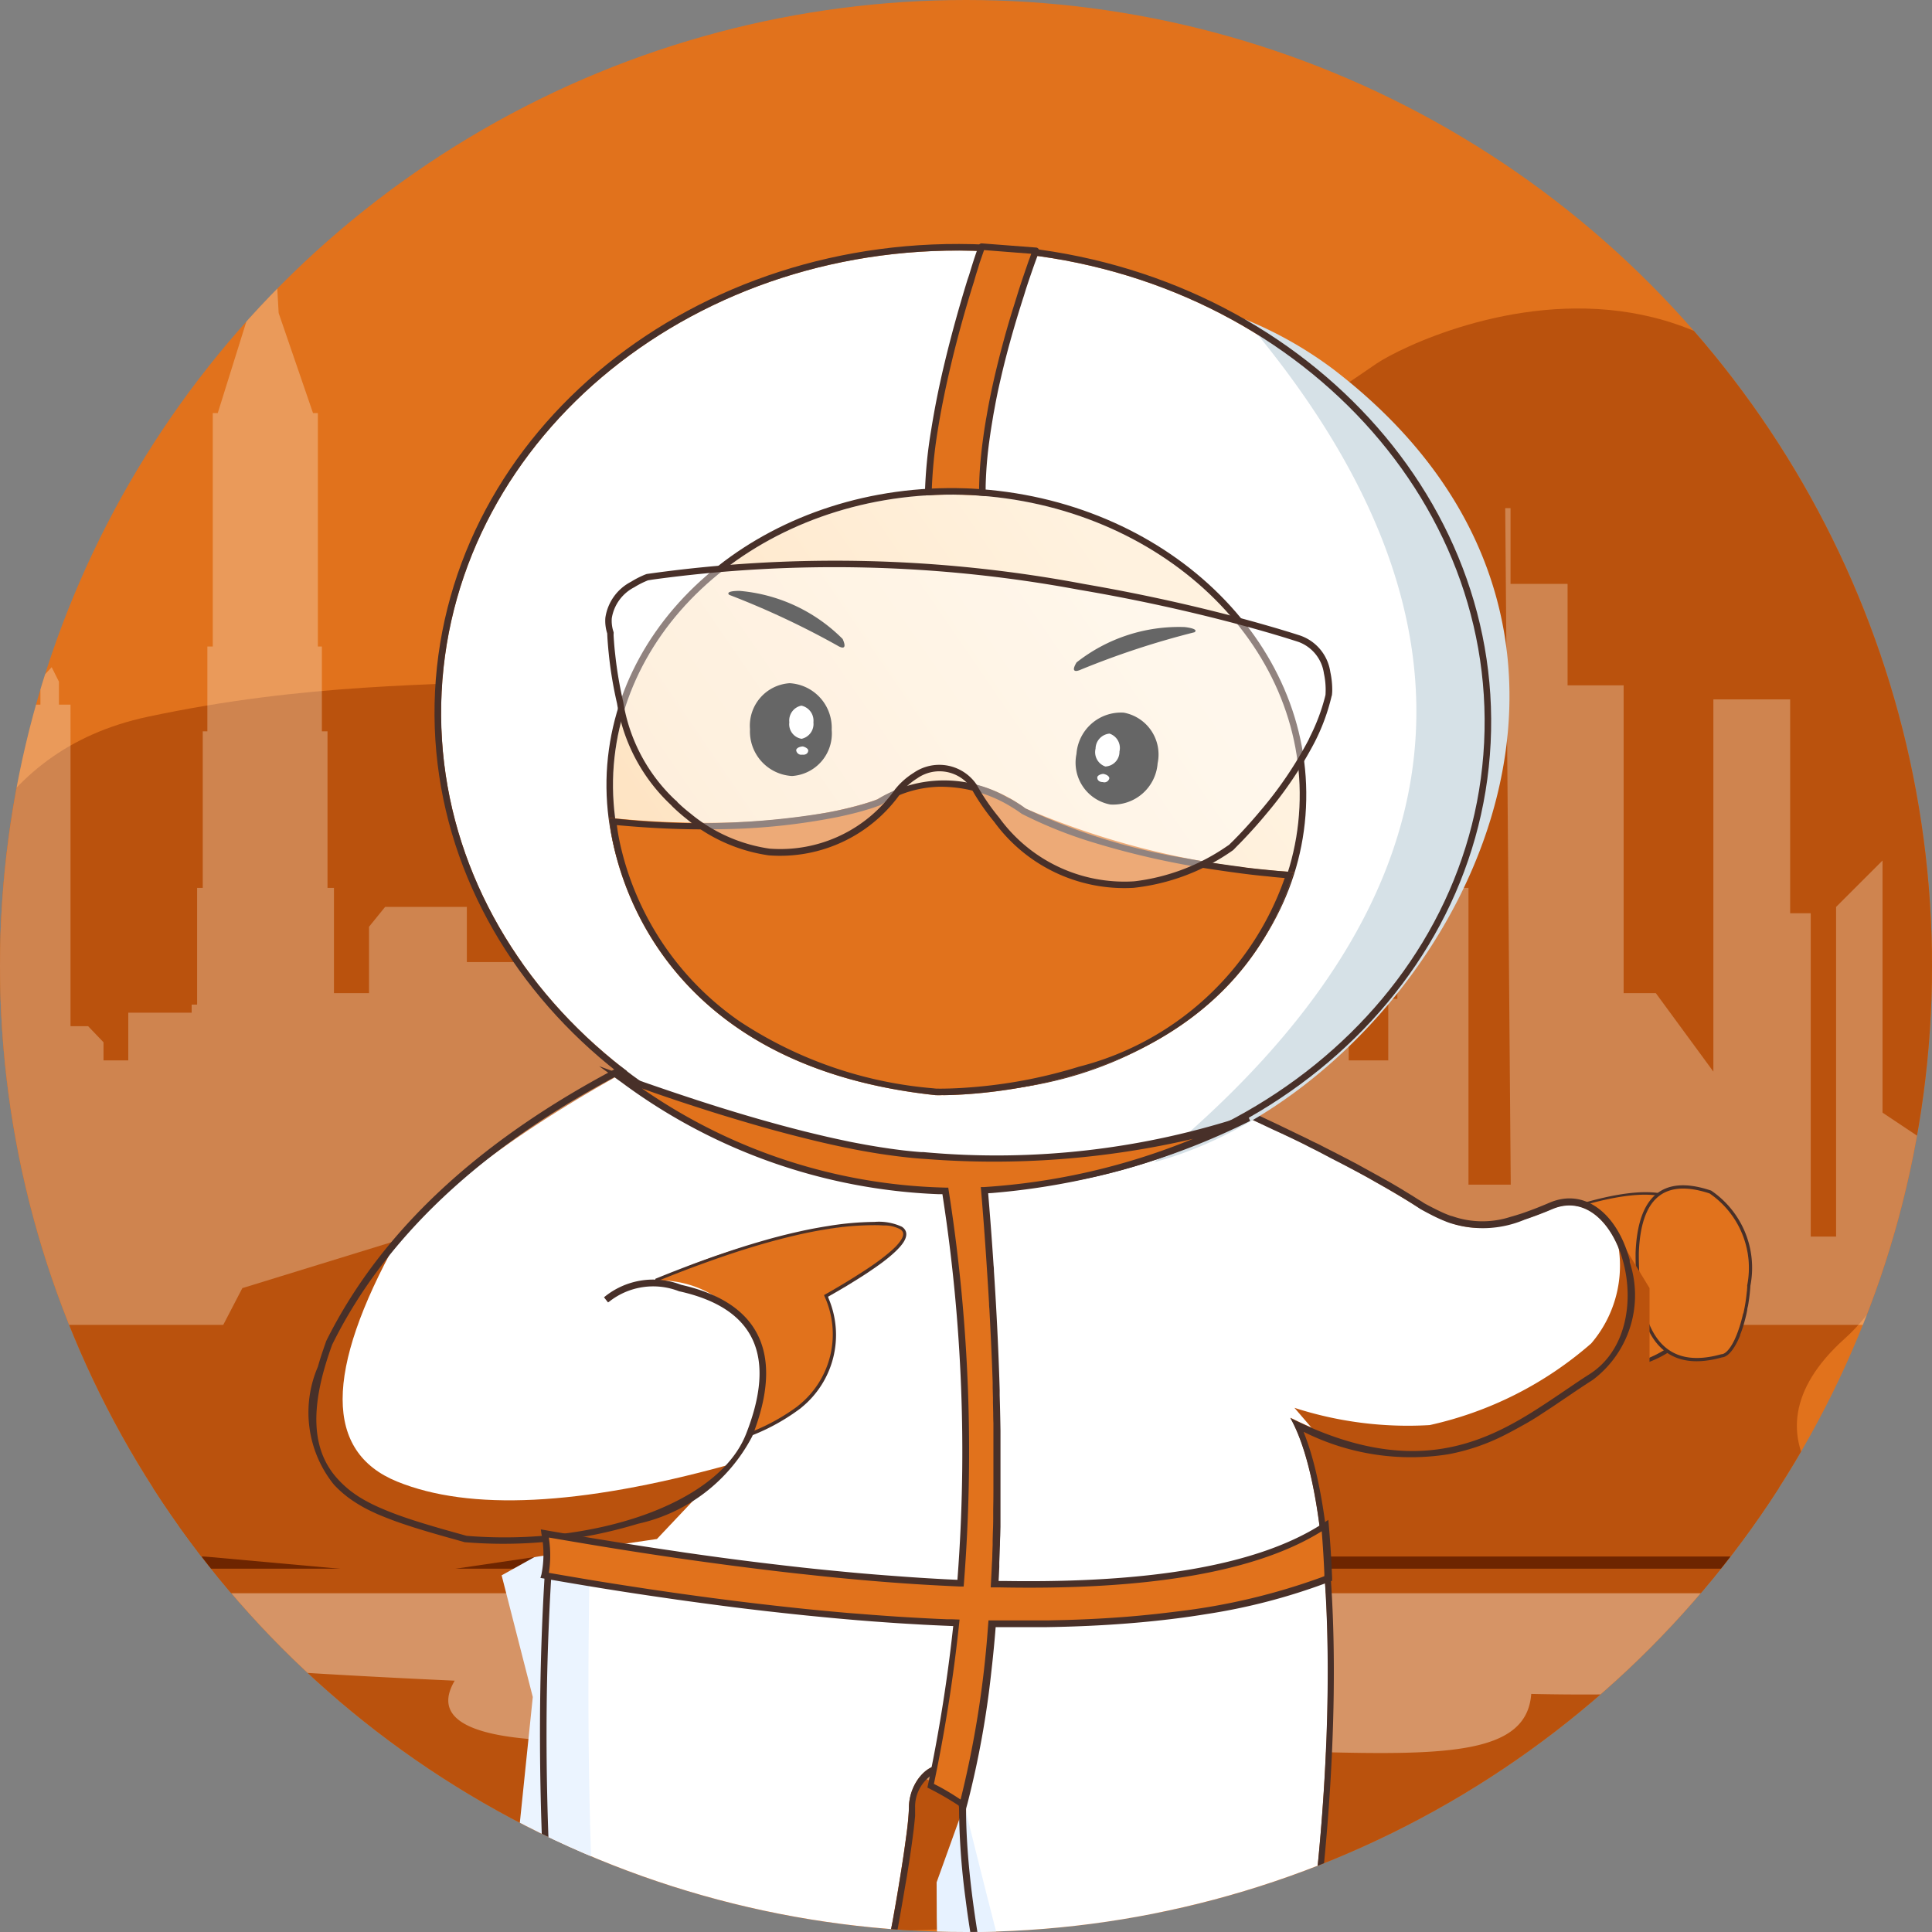 <svg xmlns="http://www.w3.org/2000/svg" xmlns:xlink="http://www.w3.org/1999/xlink" width="48" height="48" viewBox="0 0 48 48"><rect x="0" y="0" width="48" height="48" fill="#808080" stroke="none"/><defs><clipPath id="a"><circle cx="24" cy="24" r="24" fill="#fff" stroke="#707070" stroke-width="1"/></clipPath><linearGradient id="b" x1="0.401" y1="0.891" x2="1" y2="0.109" gradientUnits="objectBoundingBox"><stop offset="0" stop-color="#fff2df"/><stop offset="1" stop-color="#fee0bc"/></linearGradient></defs><g transform="translate(20665 14154)"><circle cx="24" cy="24" r="24" transform="translate(-20665 -14154)" fill="#e1721c"/><g transform="translate(-20665 -14154)" clip-path="url(#a)"><g transform="translate(-2.347 3.928)"><path d="M-9.171,131.967c-.43-1.881-3.228-14.134,4.684-15.818S8.1,116.426,11.576,113s4.344-2.867,7.2-2.64,6.165-2.249,7.277-2.993,11.153-5.529,13.72,8.786c.406,6.189.743,12.9-2.1,15.447s.052,4.827,2.1,5.081-.956,4.6-5.681,6.5c-3.142,1.43-23.463,5.53-35.632,1.315C-7.416,141.936-8.741,133.848-9.171,131.967Z" transform="translate(10.504 -102.269)" fill="#ba520d"/><path d="M-18.96,875h51.6l.05,1.488a58.906,58.906,0,0,1-12.3,1.018c-.106,1.471-2.023,1.528-5.274,1.444-1.743.131-2.071.321-2.6.86s-2.929,1.817-6.712,0c-1.153-.5-1.954-.847-3.644.8a2.266,2.266,0,0,1-3.553-.358c-.357-.444-.247-1.346-3.2-1.634q-2.476-.233-1.763-1.441-15.35-.7-13.433-2.18Q-19.384,875-18.96,875Z" transform="translate(20 -839.349)" fill="#fff7eb" opacity="0.4"/><path d="M0,13.682H1.656V4.025l1.87,1.249v6.264L4.68,10.385V2.195h.63v8.033h.511v5.313H7.729V6.294L9.158,8.242h.8v7.649h1.393v2.52h1.417v1.882H12.9L12.763,3.485h1.05v7.373H15.58V8.1h.226V6.572h.982v.759h.427V8.1h.261v.347h1.365v2.415h2.635V9.163h.475V8.442h2.074v6.37h.447v.6h2.314v-8.2h.55V3.657h.387V8.741l.486.735.57-.735h1.371V9.892h1.165V15.41L32.337,16.7l1.011-1.289V10.072h.516v8.989h2.154l.88-.931V9.014h1.8v1.371h2.031l.4-.493V8.242H42v2.615h.16v3.891H42.3v2.106h.1v5.8h.12l.854,2.486.213,3.848h.293l.23-3.848.777-2.486h.124v-5.8h.134V14.748h.115V10.858H45.4v-2.9h.135v-.2h1.575V6.572h.615v.45l.383.4h.437V15.41h.288v.572l.18.359.28-.3V15.41h.387v-.439h.249v-.159h1.493v.894h.213V0H0Z" transform="translate(52.644 28.989) rotate(180)" fill="#fff7eb" opacity="0.3"/><rect width="51.636" height="2.622" transform="translate(1.009 33.029)" fill="#ba520d"/><rect width="51.636" height="0.303" transform="translate(1.009 34.743)" fill="#6e2500"/></g><g transform="translate(4.346 2.001)"><g transform="translate(0 23.603)"><path d="M363.779,160.05q3.109-1.023,3.135.5c.586,1.482.9,3.375-3.135,3.52Q360.4,164.07,363.779,160.05Z" transform="translate(-329.246 -155.598)" fill="#e1721c" fill-rule="evenodd"/><path d="M363.3,159.561l-.085.1-.076.091-.074.09-.072.089-.07.088-.034.044-.067.087-.066.085-.064.084-.062.083-.06.082-.058.081-.057.08-.028.04-.054.079-.052.078-.05.076-.025.038-.048.075-.046.074-.044.073-.042.072-.02.036-.04.07-.019.035-.037.069-.035.068-.033.066q-.081.165-.139.317l-.022.06-.021.059-.019.058a1.769,1.769,0,0,0-.09.523c0,.7.585,1.046,1.732,1.046l.112,0,.055,0,.109-.006.054,0,.106-.007.1-.008.051,0,.1-.009.05-.005.1-.011.048-.006.1-.012.093-.013.091-.014.045-.007.089-.015a2.628,2.628,0,0,0,2.037-1.153l.015-.029a2.673,2.673,0,0,0-.143-2.174l-.033-.086v.008c-.017-1-.988-1.208-2.881-.635l-.121.037-.123.039Zm3.118.536,0,.014a2.658,2.658,0,0,1,.168,2.228,2.762,2.762,0,0,1-2.254,1.154l-.093.012-.047.006-.1.011-.048.005-.1.01-.1.009-.051,0-.1.008-.105.007-.107.006-.054,0-.11,0q-.174,0-.329-.011l-.068-.005-.066-.006-.064-.007c-.752-.093-1.122-.405-1.122-.935v-.023a1.772,1.772,0,0,1,.1-.513l.02-.057q.046-.13.11-.271l.029-.063q.03-.064.064-.129l.035-.066q.036-.067.075-.136l.04-.07.042-.071.022-.036.044-.072.046-.073.024-.037.049-.075.025-.038.052-.076.053-.078.055-.079.057-.08.029-.04.06-.081.061-.082.063-.083.065-.085.067-.086.068-.087.07-.088.072-.089.074-.09.106-.128.111-.036.178-.055.116-.034.169-.048.109-.029C365.611,159.011,366.4,159.24,366.413,160.1Z" transform="translate(-328.787 -155.145)" fill="#483029"/><path d="M.024,1.561Q.246-.52,1.939.173c1.546.931.571,4.082,0,4.082Q-.217,4.7.024,1.561Z" transform="translate(36.197 3.971) rotate(-4)" fill="#e1721c" fill-rule="evenodd"/><path d="M.02,1.66c-.143,2.053.5,2.959,1.924,2.684l.04-.008h0c.123,0,.256-.12.381-.319l.024-.039.024-.041.023-.043.012-.022.023-.046L2.477,3.8,2.5,3.753l.022-.05.011-.026.021-.052.021-.054.02-.055q.02-.056.039-.114l.019-.059.018-.06.017-.061L2.7,3.162,2.72,3.1l.015-.063.014-.064.014-.065q.01-.049.019-.1l.011-.066q.011-.066.02-.134A2.319,2.319,0,0,0,2,.179l-.006,0C.84-.3.175.184.024,1.6ZM1.931.239l.03.012,0,0A2.245,2.245,0,0,1,2.733,2.6l0,.033-.01.066c0,.022-.007.044-.011.066L2.7,2.829l-.006.033-.013.065-.014.064-.007.032-.015.063-.016.062-.017.061-.017.06L2.58,3.3l-.018.058-.019.057-.019.056-.01.028-.02.054-.01.026-.021.052-.021.05-.021.049-.011.024L2.388,3.8l-.022.044-.022.043-.022.041-.034.057-.023.035c-.1.149-.2.237-.285.237H1.971C.566,4.547-.053,3.675.105,1.6.249.257.85-.191,1.931.239Z" transform="translate(36.154 3.933) rotate(-4)" fill="#483029"/><g transform="translate(7.473 0.163)"><path d="M17.448,2.013A35.227,35.227,0,0,1,21.72,4.266c.984.546,1.589.712,3.269,0s2.738,2.944.925,4.1-3.64,2.987-7.434,1.089c1.667,2.958,1.011,14.48-1.309,20.682-1.558,1.3-3.62,1.345-4.158,0-.573-.575-2.591-6.958-2.591-10.982-.2-1.8-1.42-.983-1.42,0S7.557,28.305,6.392,30.135,2.38,32,1.434,30.135-1.836,11.765,2.743.554Q7.524-1.056,17.448,2.013Z" transform="translate(1.76 0)" fill="#fff"/><path d="M228.144,63.586a9.158,9.158,0,0,0,3.359.429,9.065,9.065,0,0,0,4.014-2.029,2.973,2.973,0,0,0,.59-2.787l.859,1.412v2.446l-3.157,2.363-3.384.4-1.432-1.246Z" transform="translate(-207.803 -54.376)" fill="#ba520d" fill-rule="evenodd"/><path d="M-18.758,149.111q-.273,12.082.979,16.467.676,2.908,3.827,2.225l-1.163,1.3-4.29-.009-2.2-3.515.642-4.7.774-7.517-.774-3.023Z" transform="translate(21.607 -136.967)" fill="#ebf4ff" fill-rule="evenodd"/><path d="M119.68,234.282q2.217,9.038,3.05,10.4t3.741.658l-1.322,2.491-3.512-.5-1.127-4.034q-1.036-3.343-1.278-3.343t-.242-3.754Z" transform="translate(-107.539 -215.201)" fill="#e7f2ff" fill-rule="evenodd"/></g><g transform="translate(9.069)"><path d="M.848-1.437a.163.163,0,0,0-.1.093C-1.3,3.674-2.141,10.121-1.989,17.018c.021.962.064,1.926.124,2.863l.02.3q.01.147.021.293l.022.291q.022.29.046.575l.025.284.026.281c.048.512.1,1.009.155,1.486l.031.258.031.254.032.249q.057.432.116.834l.034.227q.061.392.124.749l.036.2a9.671,9.671,0,0,0,.592,2.216c1,1.968,4,1.956,5.241.014a3.889,3.889,0,0,0,.247-.465l.034-.075L5,27.768l.017-.04.034-.082.034-.085.034-.088.035-.09.017-.046.035-.095.017-.048.035-.1.035-.1.035-.1.018-.053.035-.108.035-.11.036-.113.018-.057.036-.117.036-.119.054-.183.036-.125.036-.127.036-.13.054-.2.036-.135.054-.207.036-.141.055-.215.055-.22.036-.149.055-.228.055-.232.055-.237.055-.241L6.3,23.2l.055-.249.073-.338.018-.086q.043-.2.084-.4l.041-.2.027-.135q.032-.158.063-.315l.057-.291.061-.319.059-.314.047-.258.072-.4.059-.339.047-.279L7.112,19l.04-.254.031-.2.028-.19.025-.178.018-.134.016-.126.011-.088.012-.11.008-.076.007-.071.006-.065,0-.059,0-.036v-.093a.954.954,0,0,1,.521-.887l.012,0c.228-.061.432.142.53.684l.01.061q.01.062.018.129l0,.025v-.009a17.877,17.877,0,0,0,.154,2.195l.022.171.023.173.025.174q.013.088.026.176l.028.177.014.089.03.179.031.181.032.182.033.183.035.184.036.185q.018.093.037.186l.038.187.04.188.02.094.041.189.042.19.043.191.022.1.045.192.046.192.047.193.048.193.049.193.025.1.051.194.05.186.033.121.05.18.067.237.05.175.05.173.034.114.051.168.051.165.051.162.05.159.05.156.05.152.05.149.033.1.033.1.049.139.048.135.032.088.032.086.031.084.046.121.046.116.045.111.029.071.029.069.029.067.028.064.028.061.027.059.027.056.026.054.013.026.025.05.025.047.024.044.012.021.023.039.034.054.022.032q.021.03.041.054l.006.007-.012-.028c.582,1.455,2.762,1.438,4.413.065a.163.163,0,0,0,.048-.068l.069-.187c2.138-5.9,2.856-16.478,1.469-20.113l-.038-.1.009,0a5.939,5.939,0,0,0,3.584.553,5.181,5.181,0,0,0,1.408-.481l.089-.046c.12-.062.242-.13.368-.2l.1-.056.1-.059.1-.061.1-.064.1-.066.106-.069.108-.071.11-.074.523-.354.113-.075.07-.046.1-.065.064-.041.031-.02a2.63,2.63,0,0,0,.918-2.926L25.067,3.7l-.019-.068c-.315-1.09-1.1-1.723-1.966-1.357l-.092.039-.09.037-.044.018-.087.035-.085.033-.083.031-.041.015-.08.029-.039.014-.077.026-.038.012-.074.023-.073.022-.071.02a2.264,2.264,0,0,1-1.442-.014L20.61,2.6c-.078-.029-.157-.061-.238-.1l-.061-.029-.062-.03-.031-.016-.064-.032-.065-.034-.066-.035-.062-.034-.068-.045L19.817,2.2l-.078-.05-.08-.05-.083-.051-.085-.052L19.4,1.941l-.089-.053-.138-.081-.095-.055-.1-.055-.1-.056-.153-.085-.158-.087-.108-.059L18.3,1.322l-.172-.091-.177-.092-.182-.094-.25-.127-.194-.1L17.193.756l-.2-.1L16.854.59l-.14-.068L16.428.384l-.146-.07L16.057.208,15.828.1,15.673.028,15.652.02Q5.684-3.062.848-1.437ZM15.6.176l.155.072.3.142.148.07.218.1.213.1.208.1.136.067L17.119.9l.131.065.193.1.188.1.183.094.178.092.173.091.168.089.109.059.107.058.1.057.1.057.149.084.144.082.093.054.091.053.089.053.086.052.084.051.122.076.079.05.076.049.037.024.073.048.088.048.057.031.057.03.056.029.055.028.055.027.054.026.027.012.054.024.027.012.053.022.027.011.053.021.053.019a2.657,2.657,0,0,0,1.864-.077l.084-.029.087-.031.089-.032.091-.034.093-.036.1-.039.148-.062c1.681-.712,2.738,2.944.925,4.1l-.109.07-.109.071-.109.073-.109.074-.387.262-.112.075-.113.075-.114.075c-1.5.983-3.275,1.813-6.272.314C18.3,10.574,17.647,22.1,15.328,28.3c-1.558,1.3-3.62,1.345-4.158,0-.573-.575-2.591-6.958-2.591-10.982-.194-1.778-1.4-1-1.419-.029v.029a6.784,6.784,0,0,1-.069.718l-.022.164-.012.087-.026.182c-.014.094-.029.192-.045.294l-.033.209-.018.108L6.9,19.3l-.039.233-.042.241-.044.248-.023.127L6.7,20.41l-.049.264-.025.134-.052.272-.027.138L6.5,21.5l-.028.14-.057.283q-.058.284-.119.572l-.062.288A22.789,22.789,0,0,1,4.549,28.3c-1.165,1.83-4.013,1.861-4.958,0S-3.68,9.929.9-1.282Q5.681-2.893,15.6.176Z" transform="translate(2.007 1.999)" fill="#483029"/></g><path d="M105.89,170.289a15.494,15.494,0,0,1,5.4-1.4q1.972,0-1.2,1.8a2.3,2.3,0,0,1-.658,2.756,5.114,5.114,0,0,1-3.547,1Z" transform="translate(-93.915 -164.097)" fill="#e1721c" fill-rule="evenodd"/><path d="M110.832,168.391a7.441,7.441,0,0,0-1.135.1l-.108.017-.11.019-.111.02q-.168.031-.342.069l-.117.026-.119.027-.12.029-.122.03-.123.032-.062.016-.125.034-.127.036-.128.037-.13.038-.065.02-.132.04-.067.021-.134.043-.136.044-.137.046-.139.047-.14.048-.071.025-.143.051-.144.052-.146.053-.073.027-.148.056-.149.057-.075.029-.152.059-.153.061-.077.031-.181.073v4.226h.04A5.153,5.153,0,0,0,109,173.021l.029-.025a2.323,2.323,0,0,0,.668-2.7l-.016-.046.067-.038.141-.081.091-.053.088-.052.086-.051.083-.051.12-.074.115-.072.074-.047.071-.046.069-.046.066-.045.032-.022.063-.043.03-.021.059-.042.057-.041.054-.04.052-.04.049-.039.024-.019.046-.038.043-.037.041-.036.038-.035.036-.034.049-.05.03-.032a1.051,1.051,0,0,0,.095-.12c.111-.167.1-.305-.034-.394A1.359,1.359,0,0,0,110.832,168.391Zm0,.081q.12,0,.221.007l.056,0a.841.841,0,0,1,.366.095c.093.061.1.148.01.281a1.123,1.123,0,0,1-.136.162l-.033.032-.035.033-.038.034-.02.017-.041.035-.044.036-.046.037-.048.038-.051.039-.053.04-.028.02-.057.041-.029.021-.061.042-.063.043-.1.066-.069.045-.072.046-.074.047-.076.048-.079.049-.081.05-.126.076-.132.078-.091.053-.141.081-.078.044.011.032a2.264,2.264,0,0,1-.646,2.711l-.036.03a5.068,5.068,0,0,1-3.419.961h-.025v-4.091l.13-.052.153-.061.152-.06.15-.058.149-.057.147-.055.073-.027.145-.053.072-.026.143-.051.141-.05.14-.048.138-.047.069-.023.136-.045.067-.022.134-.042.132-.041.131-.04.129-.038.128-.037.126-.035.125-.034.123-.032.061-.016.121-.03.06-.015.119-.028.117-.027q.233-.052.453-.092l.11-.019.108-.018q.268-.043.518-.068l.1-.009Q110.565,168.473,110.832,168.472Z" transform="translate(-93.455 -163.637)" fill="#483029"/><g transform="translate(0 0.163)"><path d="M9.388,0Q2.237,3.6.789,7.016c-2.744,4.622,2.441,5.45,3.763,5.45,3.038-.087,5.265-.95,6.226-2.452a2.573,2.573,0,0,0-2.23-3.968q-1.3.341-1.355.525" transform="translate(3.427)" fill="#fff"/><path d="M-36.561,62.03q-2.707,4.888,0,5.99t8.181-.4l-1.726,1.827-6.1.9-5.879-.532.6-4.525,1.079-2.076Z" transform="translate(42.081 -56.978)" fill="#ba520d" fill-rule="evenodd"/></g><path d="M8.217,117.886l.072.146q-5.6,2.781-7.693,6.937l-.04.08-.016.045c-.559,1.551-.484,2.579.137,3.275l.02.022.035.038.036.037.055.054.038.035.038.034.039.034.04.033.02.016.042.032.043.031.022.016.044.031.045.03.023.015.047.029.049.029.05.029.051.028.053.028.054.028.056.028.057.027.059.027.061.027.031.013.063.027.065.027.067.027.069.027.071.027.073.027.075.027.077.027.079.027.123.041.129.041.134.042.139.042.145.043.2.059.6.168.085.007c3.038.225,6.1-.759,6.835-2.478l.022-.053q1.144-2.893-1.591-3.536l-.056-.013-.008,0a1.761,1.761,0,0,0-1.746.258L7.409,124l-.1-.127a1.916,1.916,0,0,1,1.89-.32l.034.011.054.013c1.9.451,2.49,1.711,1.727,3.693l-.024.061A4.223,4.223,0,0,1,8.152,129.5a11.482,11.482,0,0,1-4.2.465l-.081-.006-.016,0-.553-.155-.156-.045-.1-.029-.1-.029-.143-.043-.092-.028-.134-.042-.086-.028-.125-.041-.08-.027-.078-.027-.076-.027-.074-.027-.036-.014-.071-.027-.069-.027-.067-.027-.066-.027-.064-.027-.031-.014-.061-.028-.06-.028-.029-.014-.057-.028-.028-.014-.055-.029-.053-.029-.1-.059-.049-.03-.048-.031-.047-.031-.046-.032-.045-.032-.022-.016-.043-.033-.042-.034-.021-.017-.041-.035-.04-.035-.039-.036-.039-.037L.67,128.6l-.038-.038-.019-.019L.577,128.5A2.861,2.861,0,0,1,.2,125.6l.026-.091.028-.093.03-.094q.023-.071.048-.143l.034-.1.017-.049.018-.049,0-.008q2.089-4.221,7.7-7.038Z" transform="translate(3.351 -117.246)" fill="#483029"/><g transform="translate(28.704 35.258) rotate(180)"><g transform="translate(0.2 0.2)"><path d="M2.1,3.956c1.511.662,3.043.388,3.432-.616C5.918,2.359,5.011,1.012,3.5.351,2.011-.288.478-.037.09.967S.608,3.294,2.1,3.956Z" transform="matrix(0.966, -0.259, 0.259, 0.966, 0, 1.454)" fill="#e1721c"/><path d="M4.571,3.548q.071-.686-1-1.932A4.28,4.28,0,0,0,0,.8,5.879,5.879,0,0,1,2.714,0c.869-.046,2.88.453,2.927,1.353s.333,1.579-.057,2.139Q5.195,4.054,4.571,3.548Z" transform="translate(1.202 0.398)" fill="#ba520d" fill-rule="evenodd"/></g><g transform="translate(0 0)"><path d="M2.2,4.268C.626,3.571-.323,2.167.1,1.071S2.149-.313,3.728.364,6.253,2.453,5.856,3.53l-.012.031C5.415,4.67,3.781,4.963,2.2,4.268Zm3.5-.765c.389-.981-.518-2.327-2.029-2.989C2.174-.125.642.126.253,1.13S.771,3.457,2.26,4.119C3.771,4.781,5.3,4.507,5.692,3.5Z" transform="matrix(0.966, -0.259, 0.259, 0.966, 0, 1.539)" fill="#483029"/></g></g><g transform="translate(9.462 29.235)"><g transform="translate(0.2 0.199)"><path d="M2.1.361C3.608-.3,5.141-.027,5.529.977,5.918,1.958,5.011,3.3,3.5,3.966,2.011,4.6.478,4.354.09,3.35S.608,1.022,2.1.361Z" transform="matrix(0.966, 0.259, -0.259, 0.966, 1.117, 0)" fill="#e1721c"/><path d="M19.327,17.894q.071.686-1,1.932a4.28,4.28,0,0,1-3.569.816,5.879,5.879,0,0,0,2.714.8c.869.046,2.88-.453,2.927-1.353s.333-1.579-.057-2.139Q19.951,17.388,19.327,17.894Z" transform="translate(-13.554 -16.216)" fill="#ba520d" fill-rule="evenodd"/></g><g transform="translate(0 0)"><path d="M2.2.374c-1.569.7-2.518,2.1-2.094,3.2s2.048,1.384,3.626.707S6.253,2.19,5.856,1.112l-.012-.031C5.415-.027,3.781-.32,2.2.374Zm3.5.765c.389.981-.518,2.327-2.029,2.989-1.489.639-3.022.388-3.41-.616S.771,1.185,2.26.523C3.771-.138,5.3.136,5.692,1.14Z" transform="matrix(0.966, 0.259, -0.259, 0.966, 1.202, 0)" fill="#483029"/></g></g></g><g transform="matrix(-0.934, -0.358, 0.358, -0.934, 27.622, 31.647)"><g transform="translate(0 0)"><g transform="translate(0 0.163)"><path d="M16.439,22.749c6.8-2.237,10.7-8.965,8.712-15.061C23.159,1.608,16.034-1.5,9.233.717,2.431,2.954-1.472,9.7.52,15.778S9.637,24.987,16.439,22.749Z" transform="translate(0.339 0)" fill="#fff"/><path d="M10.173,20.357Q-2.748,13.269,4.782,0c-5.711,4.146-8,16.746,2.886,19.981A9.8,9.8,0,0,0,10.173,20.357Z" transform="translate(0 3.115)" fill="#d6e1e7" fill-rule="evenodd"/></g><g transform="translate(0.176 0)"><path d="M.529,15.992C-1.492,9.823,2.461,2.989,9.345.725c6.887-2.249,14.1.909,16.124,7.075,2.02,6.181-1.929,13-8.816,15.267S2.551,22.164.529,15.992ZM16.6,22.912c6.8-2.237,10.7-8.965,8.712-15.061C23.322,1.771,16.2-1.342,9.4.879,2.594,3.117-1.309,9.861.683,15.941S9.8,25.149,16.6,22.912Z" transform="translate(0)" fill="#483029"/></g><path d="M4.26.47C1.637,4.086,1.279,6.064,1.279,6.064.518,5.821,0,5.626,0,5.626A24.7,24.7,0,0,1,3,0Z" transform="matrix(-0.799, 0.602, -0.602, -0.799, 19.315, 21.174)" fill="#e1721c"/><path d="M3.012.034l-.067.1-.071.1L2.813.323,2.75.417l-.066.1-.1.154L2.511.776c-.375.574-.751,1.184-1.1,1.8C1.113,3.1.848,3.614.621,4.1A11.335,11.335,0,0,0,0,5.685a.081.081,0,0,0,.041.1l.012.005.17.062L.373,5.9l.1.035.162.056L.8,6.048l.086.029.175.058.18.059.092.029a.081.081,0,0,0,.1-.063l0-.022L1.453,6.1l.007-.03.013-.052.007-.028L1.5,5.934l.018-.063.02-.067a9.925,9.925,0,0,1,.406-1.067q.04-.09.081-.181l.057-.123.059-.124L2.2,4.184l.031-.063.064-.128Q2.44,3.7,2.607,3.4l.075-.135q.4-.713.919-1.5l.1-.151.051-.076.1-.153q.183-.269.381-.546L4.35.679,4.408.6A.081.081,0,0,0,4.37.475L3.107.005A.081.081,0,0,0,3.012.034Zm.1.145,1.1.411L4.16.664,4.1.744,3.991.9q-.111.158-.218.313l-.105.155-.1.153-.1.152-.1.151q-.195.3-.372.589l-.087.144q-.086.143-.168.283l-.081.14q-.28.486-.508.939l-.064.129q-.048.1-.093.19l-.059.125q-.073.155-.139.307c-.158.357-.279.674-.37.95l-.029.09-.014.044-.011.035-.02.067-.018.063-.016.059L1.3,6.041l-.1-.031L1.115,5.98.941,5.923.772,5.865.607,5.809l-.22-.077L.236,5.678l-.054-.02L.2,5.607A11.6,11.6,0,0,1,.769,4.168c.225-.481.489-.987.784-1.509.348-.616.722-1.223,1.1-1.794l.1-.159.1-.15.064-.1L3.009.325Z" transform="matrix(-0.799, 0.602, -0.602, -0.799, 19.43, 21.19)" fill="#483029"/></g><g transform="translate(4.085 2.452)"><path d="M10.712,14.418c4.482-1.473,7.08-5.78,5.83-9.618C15.275.963,10.615-.98,6.133.493,1.667,1.95-.947,6.257.319,10.095,1.586,13.948,6.23,15.875,10.712,14.418Z" transform="translate(0.163 0.253)" fill-rule="evenodd" fill="url(#b)"/><path d="M.328,10.308C-.968,6.382,1.7,1.985,6.245.5s9.315.477,10.614,4.411c1.269,3.894-1.324,8.238-5.8,9.778l-.136.046C6.361,16.219,1.624,14.25.328,10.308ZM10.875,14.58c4.482-1.473,7.08-5.78,5.83-9.618C15.438,1.125,10.778-.818,6.3.656,1.83,2.113-.784,6.42.483,10.257,1.749,14.111,6.393,16.037,10.875,14.58Z" transform="translate(0 0.09)" fill="#483029"/><g transform="translate(4.128 8.702)"><path d="M.288,1.988A4.106,4.106,0,0,0,2.48.207c.065-.372-.162-.13-.162-.13A20.755,20.755,0,0,1,.012,1.956C-.069,2.086.288,1.988.288,1.988Z" transform="translate(0.332 2.818)"/><path d="M1.269,2.28A1.108,1.108,0,0,0,2,.9,1.057,1.057,0,0,0,.766.03,1.108,1.108,0,0,0,.035,1.406,1.057,1.057,0,0,0,1.269,2.28Z" transform="translate(0 0)"/><path d="M.41.8A.381.381,0,0,0,.6.328.376.376,0,0,0,.215,0,.366.366,0,0,0,.02.474.376.376,0,0,0,.41.8Z" transform="translate(1.005 0.867)" fill="#fff"/><path d="M.182.207c.065-.032.13-.1.1-.146C.263.013.2-.019.117.013A.126.126,0,0,0,0,.159C.019.207.1.224.182.207Z" transform="translate(1.022 0.47)" fill="#fff"/></g><g transform="matrix(-0.819, 0.574, -0.574, -0.819, 15.918, 10.064)"><path d="M.288.035A4.106,4.106,0,0,1,2.48,1.816c.065.372-.162.13-.162.13A20.755,20.755,0,0,0,.012.067C-.069-.062.288.035.288.035Z" transform="translate(0.332 0)"/><path d="M1.269.03A1.108,1.108,0,0,1,2,1.406,1.057,1.057,0,0,1,.766,2.28,1.108,1.108,0,0,1,.035.9,1.057,1.057,0,0,1,1.269.03Z" transform="translate(0 2.531)"/><path d="M.41,0A.381.381,0,0,1,.6.474.376.376,0,0,1,.215.8.366.366,0,0,1,.02.328.376.376,0,0,1,.41,0Z" transform="translate(1.005 3.172)" fill="#fff"/><path d="M.182.006c.065.032.13.1.1.146C.263.2.2.233.117.2A.126.126,0,0,1,0,.055C.019.006.1-.01.182.006Z" transform="translate(1.022 4.158)" fill="#fff"/></g><path d="M.018,8.793a20.082,20.082,0,0,1,6.788-.907,3.309,3.309,0,0,0,3.507-1.1S12.034,5.15,16.37,3.968c0,0-2.485-5.537-10.035-3.53,0,0-6.723,2.332-6.317,8.355Z" transform="translate(0.026)" fill="#e1721c"/><path d="M.018,8.793l.111-.034L.295,8.71.4,8.679l.169-.047.144-.039.1-.028.11-.029.116-.03.122-.031L1.3,8.445l.132-.032.137-.032.07-.016.144-.033L1.927,8.3,2,8.283l.154-.032.158-.032.161-.032.165-.031a14.936,14.936,0,0,1,4.164-.269l.031.009.044.012.029.007.051.012L7,7.934l.043.009.047.009.05.009.054.009.057.008.03,0,.062.008a3.147,3.147,0,0,0,2.93-1.151l.041-.053.033-.03.03-.026.04-.034.05-.041.039-.031.043-.034.048-.037.026-.02.055-.041.06-.044.032-.023.067-.048.072-.05.076-.052.081-.054.086-.057.139-.088.1-.061A19.185,19.185,0,0,1,16.37,3.968l-.012-.026-.015-.031-.01-.02-.025-.048-.015-.028-.035-.064c-.557-1-3.279-5.08-9.924-3.313L6.286.456,6.24.473,6.181.5,6.147.51,6.068.542,5.977.579C4.592,1.164-.331,3.613.018,8.793Zm.151-.216V8.546a7.327,7.327,0,0,1,3.1-6.177A12.164,12.164,0,0,1,5.417,1.016C5.652.9,5.871.8,6.07.717L6.155.682,6.215.658,6.27.636,6.334.612,6.382.594l.076-.02a10.251,10.251,0,0,1,5.1-.162l.062.016a7.287,7.287,0,0,1,4.252,3.01c.095.143.175.276.242.4l.016.029-.05.014q-1.144.323-2.133.71l-.1.041a15.839,15.839,0,0,0-2.778,1.393c-.241.156-.447.3-.617.435L10.4,6.5l-.057.046-.049.041-.052.045-.029.026-.008.007a.163.163,0,0,0-.018.021A2.8,2.8,0,0,1,9,7.62a3.347,3.347,0,0,1-1.892.17c-.06-.011-.115-.023-.164-.034l-.054-.014-.034-.009,0,0a.164.164,0,0,0-.031-.006,10.931,10.931,0,0,0-1.818-.033,20.471,20.471,0,0,0-3.174.462c-.45.1-.874.2-1.261.31L.441,8.5l-.135.038Z" transform="translate(0.026 0)" fill="#483029"/><path d="M1.33,10.341s8.752-.826,15.41-5.181c0,0,.942-.891.276-1.635,0,0-1.332-2.769-3.15-3.222A3.563,3.563,0,0,0,8.881,2.877,1.165,1.165,0,0,1,7.209,3.7S3.474.675.762,4.917A9.429,9.429,0,0,0,.08,9.353s.357,1.085,1.25.988Z" transform="translate(1.208 3.859) rotate(3)" fill="rgba(255,255,255,0.4)"/><path d="M1.541,10.493l-.12.013a1.129,1.129,0,0,1-1.06-.523,2.077,2.077,0,0,1-.21-.356c-.016-.034-.03-.066-.042-.1L.1,9.5l-.01-.028,0-.006,0-.01A5.032,5.032,0,0,1,.009,8.225,9.718,9.718,0,0,1,.384,6.11c.084-.3.174-.573.264-.824l.039-.107L.7,5.146l.024-.063L.754,5l.014-.036.007-.013A5.261,5.261,0,0,1,2.648,3.1a4,4,0,0,1,3.83.091,5.7,5.7,0,0,1,.63.365l.063.043.057.04.052.038.042.032.011.009-.009,0A.96.96,0,0,0,8.665,3.4a1.675,1.675,0,0,0,.169-.319c.015-.038.028-.073.038-.1l.008-.027,0-.011A3.662,3.662,0,0,1,11.257.155a4.116,4.116,0,0,1,2.24,0c.114.029.219.061.312.092l.061.021.04.014.06.023,0,0-.006,0a4.419,4.419,0,0,1,2.268,1.766A10,10,0,0,1,16.9,3.078l.051.089.025.044.047.085.044.081.043.081.043.085.009.019-.008-.009a1.02,1.02,0,0,1,.209.348,1.2,1.2,0,0,1-.221,1.075,2.246,2.246,0,0,1-.183.236l-.016.018-.03.033-.021.021-.018.018-.011.009A33.34,33.34,0,0,1,6.822,9.5c-1.27.321-2.49.571-3.625.759l-.131.021-.166.027-.162.025-.158.024-.154.022-.149.021-.145.02-.14.019-.16.02-.128.016Zm-.165-.147.07-.007.125-.014.157-.018.13-.016.114-.015.14-.018.144-.02.149-.021.076-.011.234-.035.161-.025.082-.013.083-.013c1.167-.189,2.428-.445,3.742-.777l.125-.032a33.194,33.194,0,0,0,9.774-4.073l.09-.059.015-.015.026-.028.029-.032a2.082,2.082,0,0,0,.17-.219,1.052,1.052,0,0,0,.2-.931.859.859,0,0,0-.176-.292.08.08,0,0,1-.013-.019L17,3.586l-.038-.073-.032-.06-.043-.08-.046-.083L16.789,3.2l-.026-.044a9.838,9.838,0,0,0-.657-.989A4.277,4.277,0,0,0,13.928.465l-.012,0-.03-.012L13.853.436,13.815.423l-.02-.007c-.1-.035-.213-.069-.339-.1a3.959,3.959,0,0,0-2.151,0A3.479,3.479,0,0,0,9.055,2.933l-.022.075-.006.019c-.011.035-.025.074-.042.116a1.83,1.83,0,0,1-.186.35,1.12,1.12,0,0,1-1.544.367l-.017-.011-.025-.02-.031-.023-.05-.036-.055-.039-.06-.041a5.54,5.54,0,0,0-.612-.355,3.841,3.841,0,0,0-3.68-.094l-.042.023A5.1,5.1,0,0,0,.947,4.99l-.031.048-.029.074L.852,5.2.827,5.27.8,5.341c-.089.247-.177.52-.26.813a9.56,9.56,0,0,0-.37,2.079l0,.072A4.875,4.875,0,0,0,.23,9.361l.01.055.013.034c.013.032.028.069.046.108a1.916,1.916,0,0,0,.193.328A.977.977,0,0,0,1.375,10.346Z" transform="translate(1.131 3.772) rotate(3)" fill="#483029"/></g></g><path d="M73.5,302a30.728,30.728,0,0,0,7.54,1.947,20.052,20.052,0,0,0,8.084-.93,17.431,17.431,0,0,1-6.563,1.794,72.128,72.128,0,0,1,.256,9.789q5.81.133,8.208-1.452.059.684.081,1.314a22.248,22.248,0,0,1-8.355,1.124,24.99,24.99,0,0,1-.72,4.5,7.761,7.761,0,0,0-.8-.475,39.951,39.951,0,0,0,.64-4.048,76.957,76.957,0,0,1-10.238-1.181,2.623,2.623,0,0,0,0-1.042,81.784,81.784,0,0,0,10.331,1.233,41.692,41.692,0,0,0-.377-9.743A14.032,14.032,0,0,1,73.5,302Z" transform="translate(-62.441 -277.239)" fill="#e1721c"/><path d="M71.812,298.653l.47.339.077.055a14.117,14.117,0,0,0,7.882,2.786l.1,0,.015.1a41.605,41.605,0,0,1,.364,9.4l-.006.081-.122-.005-.2-.01-.2-.011-.206-.012-.208-.013-.21-.014-.212-.015-.214-.016-.216-.016-.218-.017-.219-.018-.221-.019-.111-.01-.224-.021-.113-.011-.341-.033-.23-.023-.116-.012-.233-.025-.234-.026-.236-.027-.238-.028-.12-.014-.241-.029-.243-.03-.245-.031-.247-.032-.248-.033-.25-.034-.252-.035-.127-.018-.255-.036L73.7,310.7l-.259-.038-.26-.039-.262-.04-.264-.041-.266-.042-.268-.043-.27-.044-.136-.022-.273-.045-.274-.046-.415-.071-.139-.024-.251-.044.016.112a2.559,2.559,0,0,1,0,1.007l-.025.087.243.042.309.053.307.052.305.051.152.025.3.049.45.071.3.046.3.045.293.043.146.021.29.042.288.04.286.039.284.038.282.037.28.036.278.034.276.033.274.032.136.015.271.03.269.029.267.028.133.013.264.026.262.025.13.012.259.023.257.022.128.01.254.02.126.009.251.018.249.017.246.015.244.014.121.007.241.012.239.011.237.01h.029l.009-.087a39.878,39.878,0,0,1-.638,4.04l-.013.061.056.028a7.684,7.684,0,0,1,.8.47l.094.063.03-.109.022-.082a22.9,22.9,0,0,0,.584-3.228l.024-.213q.041-.376.074-.768l.012-.147.134,0q.314,0,.621,0h.3l.2,0q1.45-.022,2.717-.156l.174-.019.172-.02.17-.021.169-.022.167-.023.247-.037.163-.026a15.01,15.01,0,0,0,3.009-.784l.116-.045,0-.058q-.023-.632-.082-1.318l-.012-.137-.114.076-.048.031q-2.335,1.5-7.886,1.412l-.144,0,.007-.129.01-.217q0-.055,0-.109l.009-.22.008-.222q0-.112.007-.224l.006-.227,0-.229q0-.057,0-.115l0-.232,0-.234,0-.236q0-.3,0-.6l0-.243,0-.246,0-.248q-.005-.311-.013-.629l-.007-.255q0-.064,0-.128l-.008-.258-.009-.26-.01-.263-.011-.265-.012-.267-.013-.269-.014-.271-.015-.273-.016-.275-.017-.277-.018-.28q0-.07-.009-.141l-.019-.283-.02-.285-.021-.287-.022-.289-.023-.291-.029-.356.1-.006a17.639,17.639,0,0,0,6.409-1.791l-.064-.15a19.81,19.81,0,0,1-8.049.925l-.052,0-.106-.008-.108-.01-.11-.011-.112-.012-.114-.014-.115-.015-.117-.016-.24-.036-.123-.02-.125-.021-.126-.022-.128-.024-.065-.012-.131-.025-.066-.013L77.9,300.5l-.136-.029-.137-.03-.139-.031-.141-.033-.143-.034-.145-.035-.147-.036-.149-.038-.15-.039-.152-.04-.154-.041-.156-.043L76,300.029l-.16-.045-.081-.023-.162-.047-.164-.048-.083-.025-.167-.05-.169-.052-.085-.026-.172-.053-.173-.055-.175-.056-.177-.057-.179-.059-.181-.06-.275-.092-.185-.063-.187-.064-.189-.065-.191-.067-.29-.1-.2-.07Zm1.1.577-.037-.025.278.1.177.061.175.06.174.059.172.057.17.056.169.055.167.054.248.079.244.076.161.049.159.048.157.047.156.046.154.045.153.044.151.043.149.042.148.04.146.039.072.019.144.038.071.018.141.036.14.035.138.034.136.033.135.032.067.015.132.03.131.029.065.014.128.027.127.026.125.025.062.012.122.023.061.011.12.021.118.02.117.019.058.009.114.017.113.016.111.015.11.014.108.013.106.012.053.006.1.01.1.009.1.008.147.01a21.885,21.885,0,0,0,6.56-.49l.057-.014-.044.017a16.415,16.415,0,0,1-5.149,1.182l-.084,0,.031.374.023.288.022.286.021.284.02.282.019.28.018.278.018.276.017.273.016.271q0,.068.008.135l.014.268.013.266.013.264.012.262.011.26.01.258.009.256q0,.064,0,.127l.007.253q0,.063,0,.126l.006.25q0,.124.005.248l0,.246q0,.183,0,.364l0,.24v.238q0,.059,0,.118v.468q0,.232-.005.46l0,.227q0,.169-.008.337l-.006.222q0,.055,0,.11l-.008.219q0,.109-.009.217l-.01.214q-.005.107-.011.212l-.01.189.2,0q5.567.112,7.99-1.373l.034-.021h0q.044.541.065,1.048l0,.068-.07.027a15.867,15.867,0,0,1-3.575.848l-.168.021-.342.04-.173.018-.087.009-.176.017-.178.016-.18.015q-.451.035-.924.057l-.19.008-.192.007-.194.006-.392.009-.2,0-.2,0h-.2q-.356,0-.722,0l-.181,0-.015.186a25.145,25.145,0,0,1-.665,4.211l-.014.054-.028-.018q-.3-.2-.58-.343l-.054-.028-.013.061a40.011,40.011,0,0,0,.641-4.056l.009-.087-.2-.008-.118,0-.238-.01-.24-.012-.242-.013-.244-.014-.246-.015-.248-.017-.376-.027-.253-.02-.127-.01L78,312.238l-.258-.023-.26-.024-.262-.025-.264-.026-.266-.028-.268-.029-.27-.03-.272-.031-.137-.016-.275-.033-.277-.034-.139-.018-.28-.036-.141-.018-.284-.038-.286-.039-.288-.04-.145-.021-.291-.042-.293-.043-.295-.045-.3-.046-.3-.047-.3-.048-.3-.049-.3-.051-.307-.052-.376-.065,0-.017a2.792,2.792,0,0,0,0-.833l0-.027.309.053.415.07.274.046.272.045.27.044.268.043.267.042.265.041.263.04.261.039.259.038.257.037.255.036.254.035.126.017.251.034.249.033.124.016.368.047.243.03.121.015.24.029.239.028.237.027.118.013.234.025.232.025.23.024.228.023.227.022.225.021.223.02.221.019.219.018.217.017.215.016.213.015.212.014.21.013.208.012.206.011.1.005.2.01.2.009.078,0,.006-.078a41.729,41.729,0,0,0-.353-9.6l-.036-.233h-.069A13.759,13.759,0,0,1,72.912,299.23Z" transform="translate(-61.273 -274.165)" fill="#483029"/></g></g></g></svg>